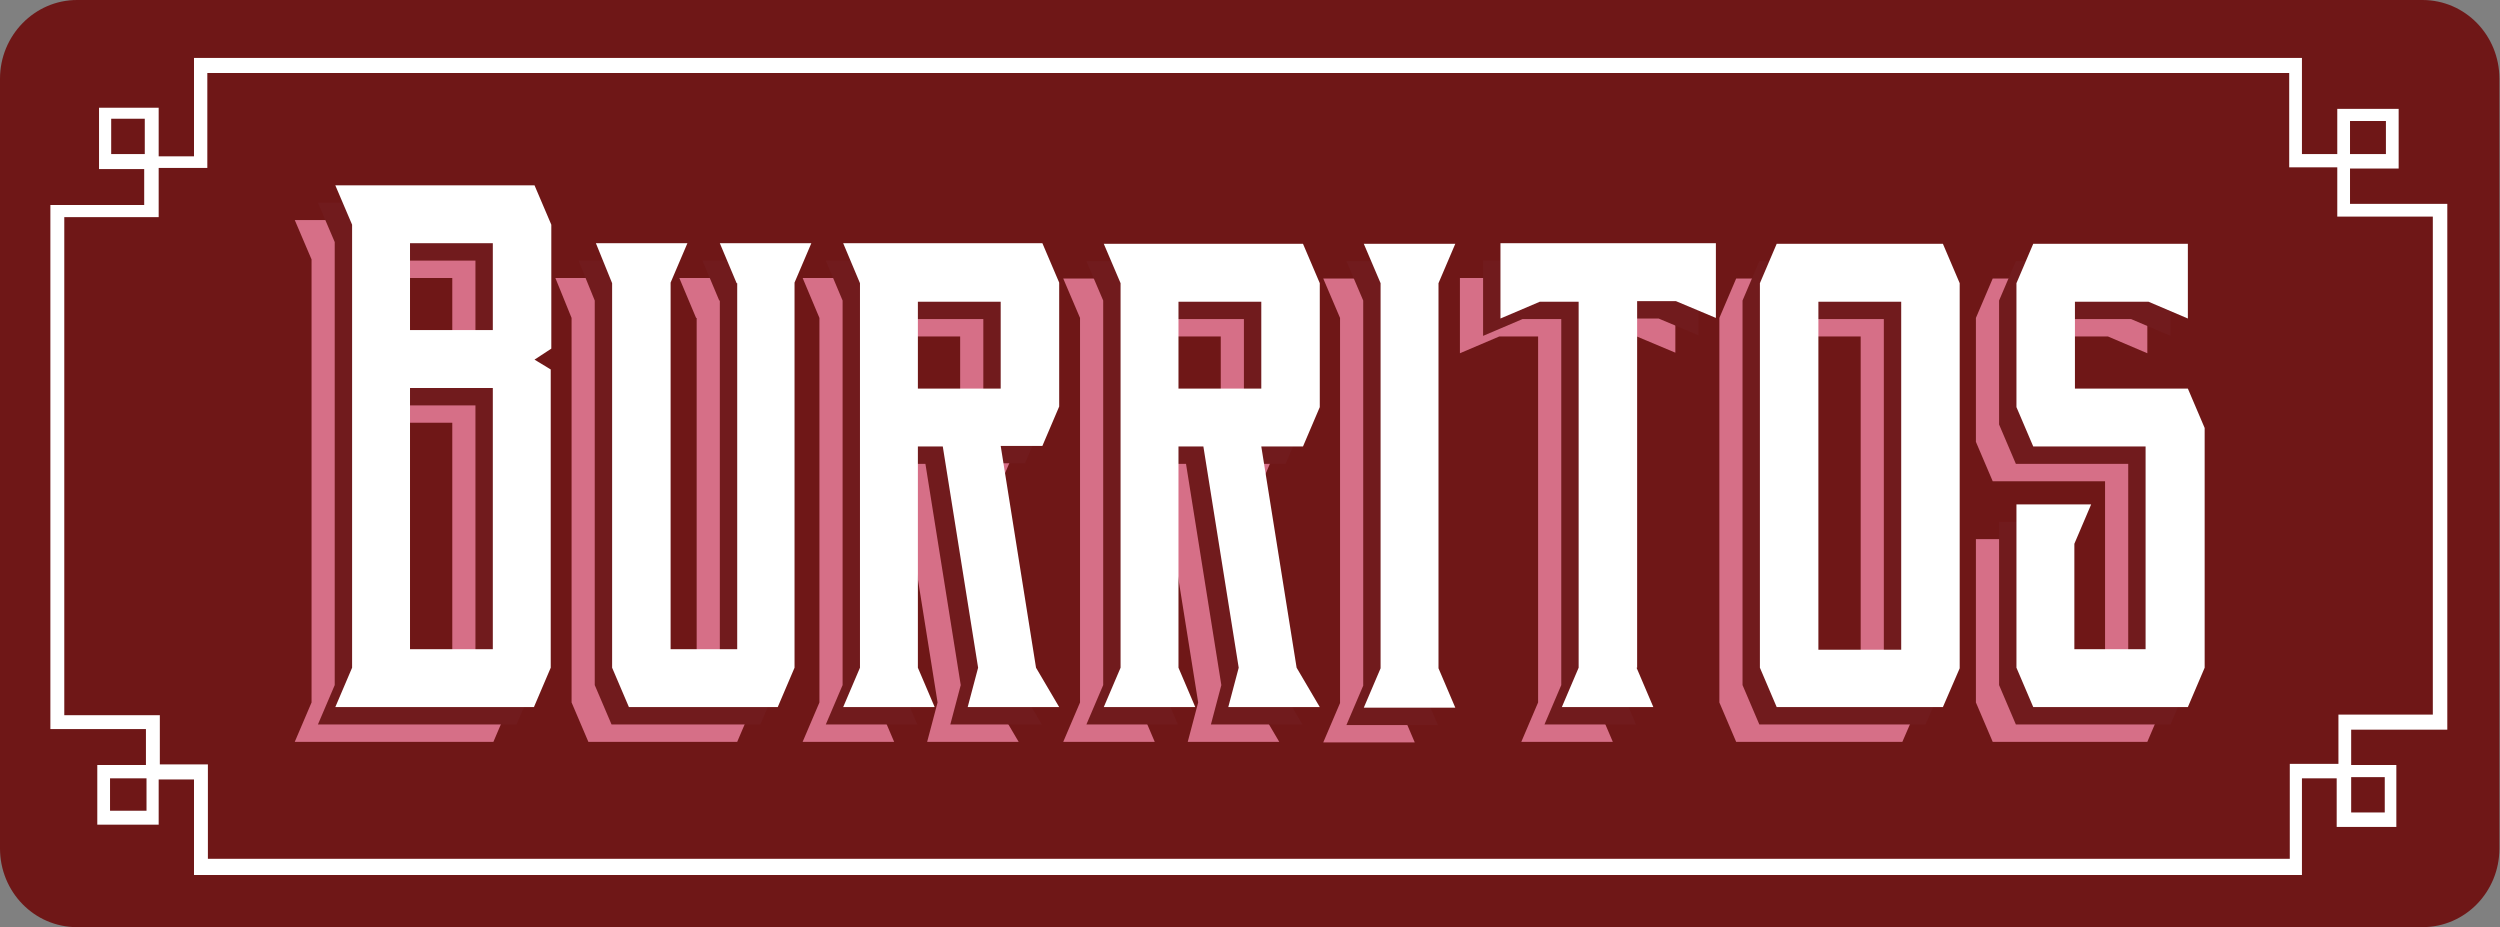 <?xml version="1.0" encoding="utf-8"?>
<!-- Generator: Adobe Illustrator 19.1.0, SVG Export Plug-In . SVG Version: 6.00 Build 0)  -->
<svg version="1.1" id="Layer_1" xmlns="http://www.w3.org/2000/svg" xmlns:xlink="http://www.w3.org/1999/xlink" x="0px" y="0px"
	 viewBox="151.4 695.7 431.7 160.1" style="enable-background:new 151.4 695.7 431.7 160.1;" xml:space="preserve">
<rect x="151.4" y="695.7" width="431.7" height="160.1" fill="#808080" stroke="none"/>
<style type="text/css">
	.st0{fill:#6F1717;}
	.st1{fill:#D66F87;}
	.st2{fill:#711B1D;}
	.st3{fill:#FFFFFF;}
</style>
<g>
	<g>
		<path class="st0" d="M569.7,855.8h-405c-7.4,0-13.3-6.1-13.3-13.6V709.3c0-7.5,6-13.6,13.3-13.6h405c7.4,0,13.3,6.1,13.3,13.6
			v132.9C583,849.7,577.1,855.8,569.7,855.8z"/>
		<g id="_x31_V7nqP.tif_5_">
			<g>
				<path class="st3" d="M184.9,705.7c94.7,0,269.4,0,364,0c0,5.5,0,11.1,0,16.6c2.2,0,3.9,0,6.1,0c0-2.7,0-5.3,0-7.8
					c3.7,0,7.1,0,10.6,0c0,3.4,0,6.7,0,10.3c-2.8,0-5.6,0-8.4,0c0,2.1,0,4,0,6.1c5.7,0,11.2,0,16.8,0c0,46.9,0,43.8,0,90.8
					c-5.5,0-11.1,0-16.6,0c0,2.1,0,3.9,0,6.1c2.7,0,5.2,0,7.8,0c0,3.8,0,7.2,0,10.7c-3.5,0-6.7,0-10.3,0c0-2.9,0-5.6,0-8.4
					c-2.1,0-4,0-6,0c0,5.7,0,11.2,0,16.7c-94.7,0-269.4,0-364,0c0-5.5,0-11,0-16.5c-2.1,0-3.9,0-6.1,0c0,2.7,0,5.3,0,7.8
					c-3.7,0-7.1,0-10.6,0c0-3.5,0-6.7,0-10.3c2.9,0,5.6,0,8.4,0c0-2.2,0-4,0-6.2c-5.7,0-11.1,0-16.5,0c0-46.9,0-43.5,0-90.5
					c5.5,0,10.9,0,16.2,0c0-2.2,0-4,0-6.2c-2.8,0-5.3,0-7.8,0c0-3.7,0-7.1,0-10.6c3.4,0,6.7,0,10.3,0c0,2.8,0,5.6,0,8.4
					c2.2,0,4,0,6.1,0C184.9,716.7,184.9,711.2,184.9,705.7z M187.3,844c93.3,0,266.3,0,359.5,0c0-5.5,0-10.8,0-16.4
					c2.9,0,5.5,0,8.4,0c0-2.9,0-5.5,0-8.5c5.6,0,11,0,16.3,0c0-45.5,0-40.6,0-86c-5.5,0-10.9,0-16.5,0c0-3,0-5.6,0-8.5
					c-2.9,0-5.5,0-8.3,0c0-5.6,0-10.9,0-16.3c-93.3,0-266.3,0-359.5,0c0,5.5,0,10.8,0,16.4c-2.9,0-5.5,0-8.4,0c0,2.9,0,5.5,0,8.5
					c-5.6,0-11,0-16.3,0c0,45.5,0,40.6,0,86c5.5,0,10.9,0,16.5,0c0,3,0,5.6,0,8.5c2.9,0,5.5,0,8.3,0
					C187.3,833.3,187.3,838.6,187.3,844z M170.6,722.3c2.1,0,3.9,0,5.8,0c0-2.2,0-4.1,0-6.1c-2,0-3.8,0-5.8,0
					C170.6,718.3,170.6,720.2,170.6,722.3z M557.4,836c2.1,0,3.9,0,5.8,0c0-2.1,0-4,0-6.1c-2,0-3.9,0-5.8,0
					C557.4,832,557.4,833.9,557.4,836z M176.7,835.7c0-2,0-3.8,0-5.6c-2.2,0-4.2,0-6.3,0c0,2,0,3.7,0,5.6
					C172.5,835.7,174.4,835.7,176.7,835.7z M563.4,716.6c-2.1,0-4.2,0-6.2,0c0,2,0,3.8,0,5.7c2.2,0,4.1,0,6.2,0
					C563.4,720.3,563.4,718.5,563.4,716.6z"/>
			</g>
		</g>
	</g>
	<g>
		<g>
			<path class="st1" d="M239.5,765.5V817l-2.9,6.8h-34.3l2.9-6.8v-76.5l-2.9-6.8h34.4l2.9,6.8v21.4l-2.9,1.9L239.5,765.5z
				 M215.2,743.7v15h14.3v-15H215.2z M215.2,813.8h14.3v-45.1h-14.3V813.8z"/>
			<path class="st1" d="M271.6,750.6l-2.9-6.9h15.8l-2.9,6.8V817l-2.9,6.8H253l-2.9-6.8v-66.4l-2.8-6.9h15.8l-2.9,6.8v63.3h11.5
				v-63.2H271.6z"/>
			<path class="st1" d="M323.3,817l4,6.8h-15.8l1.8-6.8l-6.1-38.2h-4.3V817l2.9,6.8H290l2.9-6.8v-66.4l-2.9-6.9h34.4l2.9,6.8v21.4
				l-2.9,6.8h-7.2L323.3,817z M302.9,753.8v15h14.3v-15C317.2,753.8,302.9,753.8,302.9,753.8z"/>
			<path class="st1" d="M368.3,817l4,6.8h-15.8l1.8-6.8l-6.1-38.2h-4.3V817l2.9,6.8H335l2.9-6.8v-66.4l-2.9-6.8h34.4l2.9,6.8V772
				l-2.9,6.8h-7.2L368.3,817z M347.9,753.8v15h14.3v-15C362.2,753.8,347.9,753.8,347.9,753.8z"/>
			<path class="st1" d="M392.8,750.6v66.5l2.9,6.8h-15.8l2.9-6.8v-66.5l-2.9-6.8h15.8L392.8,750.6z"/>
			<path class="st1" d="M427,817l2.9,6.8h-15.8l2.9-6.8v-63.2h-6.7l-6.8,2.9v-13h37.2v12.9l-6.9-2.9h-6.7V817H427z"/>
			<path class="st1" d="M479.9,823.8h-28.7l-2.9-6.8v-66.4l2.9-6.8h28.7l2.9,6.8v66.5L479.9,823.8z M472.7,753.8h-14.3v60.1h14.3
				V753.8z"/>
			<path class="st1" d="M515,778.8h-19.5l-2.9-6.8v-21.4l2.9-6.8h26.7v12.9l-6.8-2.9h-12.7v15h19.5l2.9,6.8V817l-2.9,6.8h-26.7
				l-2.9-6.8v-28.2h12.9l-2.9,6.8v18.2h12.3v-35H515z"/>
		</g>
		<g>
			<path class="st2" d="M243.5,762.5V814l-2.9,6.8h-34.3l2.9-6.8v-76.5l-2.9-6.8h34.4l2.9,6.8v21.4l-2.9,1.9L243.5,762.5z
				 M219.2,740.7v15h14.3v-15H219.2z M219.2,810.8h14.3v-45.1h-14.3V810.8z"/>
			<path class="st2" d="M275.6,747.6l-2.9-6.9h15.8l-2.9,6.8V814l-2.9,6.8H257l-2.9-6.8v-66.4l-2.8-6.9h15.8l-2.9,6.8v63.3h11.5
				v-63.2H275.6z"/>
			<path class="st2" d="M327.3,814l4,6.8h-15.8l1.8-6.8l-6.1-38.2h-4.3V814l2.9,6.8H294l2.9-6.8v-66.4l-2.9-6.9h34.4l2.9,6.8v21.4
				l-2.9,6.8h-7.2L327.3,814z M306.9,750.8v15h14.3v-15C321.2,750.8,306.9,750.8,306.9,750.8z"/>
			<path class="st2" d="M372.3,814l4,6.8h-15.8l1.8-6.8l-6.1-38.2h-4.3V814l2.9,6.8H339l2.9-6.8v-66.4l-2.9-6.8h34.4l2.9,6.8V769
				l-2.9,6.8h-7.2L372.3,814z M351.9,750.8v15h14.3v-15C366.2,750.8,351.9,750.8,351.9,750.8z"/>
			<path class="st2" d="M396.8,747.6v66.5l2.9,6.8h-15.8l2.9-6.8v-66.5l-2.9-6.8h15.8L396.8,747.6z"/>
			<path class="st2" d="M431,814l2.9,6.8h-15.8l2.9-6.8v-63.2h-6.7l-6.8,2.9v-13h37.2v12.9l-6.9-2.9h-6.7V814H431z"/>
			<path class="st2" d="M483.9,820.8h-28.7l-2.9-6.8v-66.4l2.9-6.8h28.7l2.9,6.8v66.5L483.9,820.8z M476.7,750.8h-14.3v60.1h14.3
				V750.8z"/>
			<path class="st2" d="M519,775.8h-19.5l-2.9-6.8v-21.4l2.9-6.8h26.7v12.9l-6.8-2.9h-12.7v15h19.5l2.9,6.8V814l-2.9,6.8h-26.7
				l-2.9-6.8v-28.2h12.9l-2.9,6.8v18.2h12.3v-35H519z"/>
		</g>
		<g>
			<path class="st3" d="M246.5,759.5V811l-2.9,6.8h-34.3l2.9-6.8v-76.5l-2.9-6.8h34.4l2.9,6.8v21.4l-2.9,1.9L246.5,759.5z
				 M222.2,737.7v15h14.3v-15H222.2z M222.2,807.8h14.3v-45.1h-14.3V807.8z"/>
			<path class="st3" d="M278.6,744.6l-2.9-6.9h15.8l-2.9,6.8V811l-2.9,6.8H260l-2.9-6.8v-66.4l-2.8-6.9h15.8l-2.9,6.8v63.3h11.5
				v-63.2H278.6z"/>
			<path class="st3" d="M330.3,811l4,6.8h-15.8l1.8-6.8l-6.1-38.2h-4.3V811l2.9,6.8H297l2.9-6.8v-66.4l-2.9-6.9h34.4l2.9,6.8v21.4
				l-2.9,6.8h-7.2L330.3,811z M309.9,747.8v15h14.3v-15C324.2,747.8,309.9,747.8,309.9,747.8z"/>
			<path class="st3" d="M375.3,811l4,6.8h-15.8l1.8-6.8l-6.1-38.2h-4.3V811l2.9,6.8H342l2.9-6.8v-66.4l-2.9-6.8h34.4l2.9,6.8V766
				l-2.9,6.8h-7.2L375.3,811z M354.9,747.8v15h14.3v-15C369.2,747.8,354.9,747.8,354.9,747.8z"/>
			<path class="st3" d="M399.8,744.6v66.5l2.9,6.8h-15.8l2.9-6.8v-66.5l-2.9-6.8h15.8L399.8,744.6z"/>
			<path class="st3" d="M434,811l2.9,6.8h-15.8l2.9-6.8v-63.2h-6.7l-6.8,2.9v-13h37.2v12.9l-6.9-2.9h-6.7V811H434z"/>
			<path class="st3" d="M486.9,817.8h-28.7l-2.9-6.8v-66.4l2.9-6.8h28.7l2.9,6.8v66.5L486.9,817.8z M479.7,747.8h-14.3v60.1h14.3
				V747.8z"/>
			<path class="st3" d="M522,772.8h-19.5l-2.9-6.8v-21.4l2.9-6.8h26.7v12.9l-6.8-2.9h-12.7v15h19.5l2.9,6.8V811l-2.9,6.8h-26.7
				l-2.9-6.8v-28.2h12.9l-2.9,6.8v18.2h12.3v-35H522z"/>
		</g>
	</g>
</g>
</svg>
